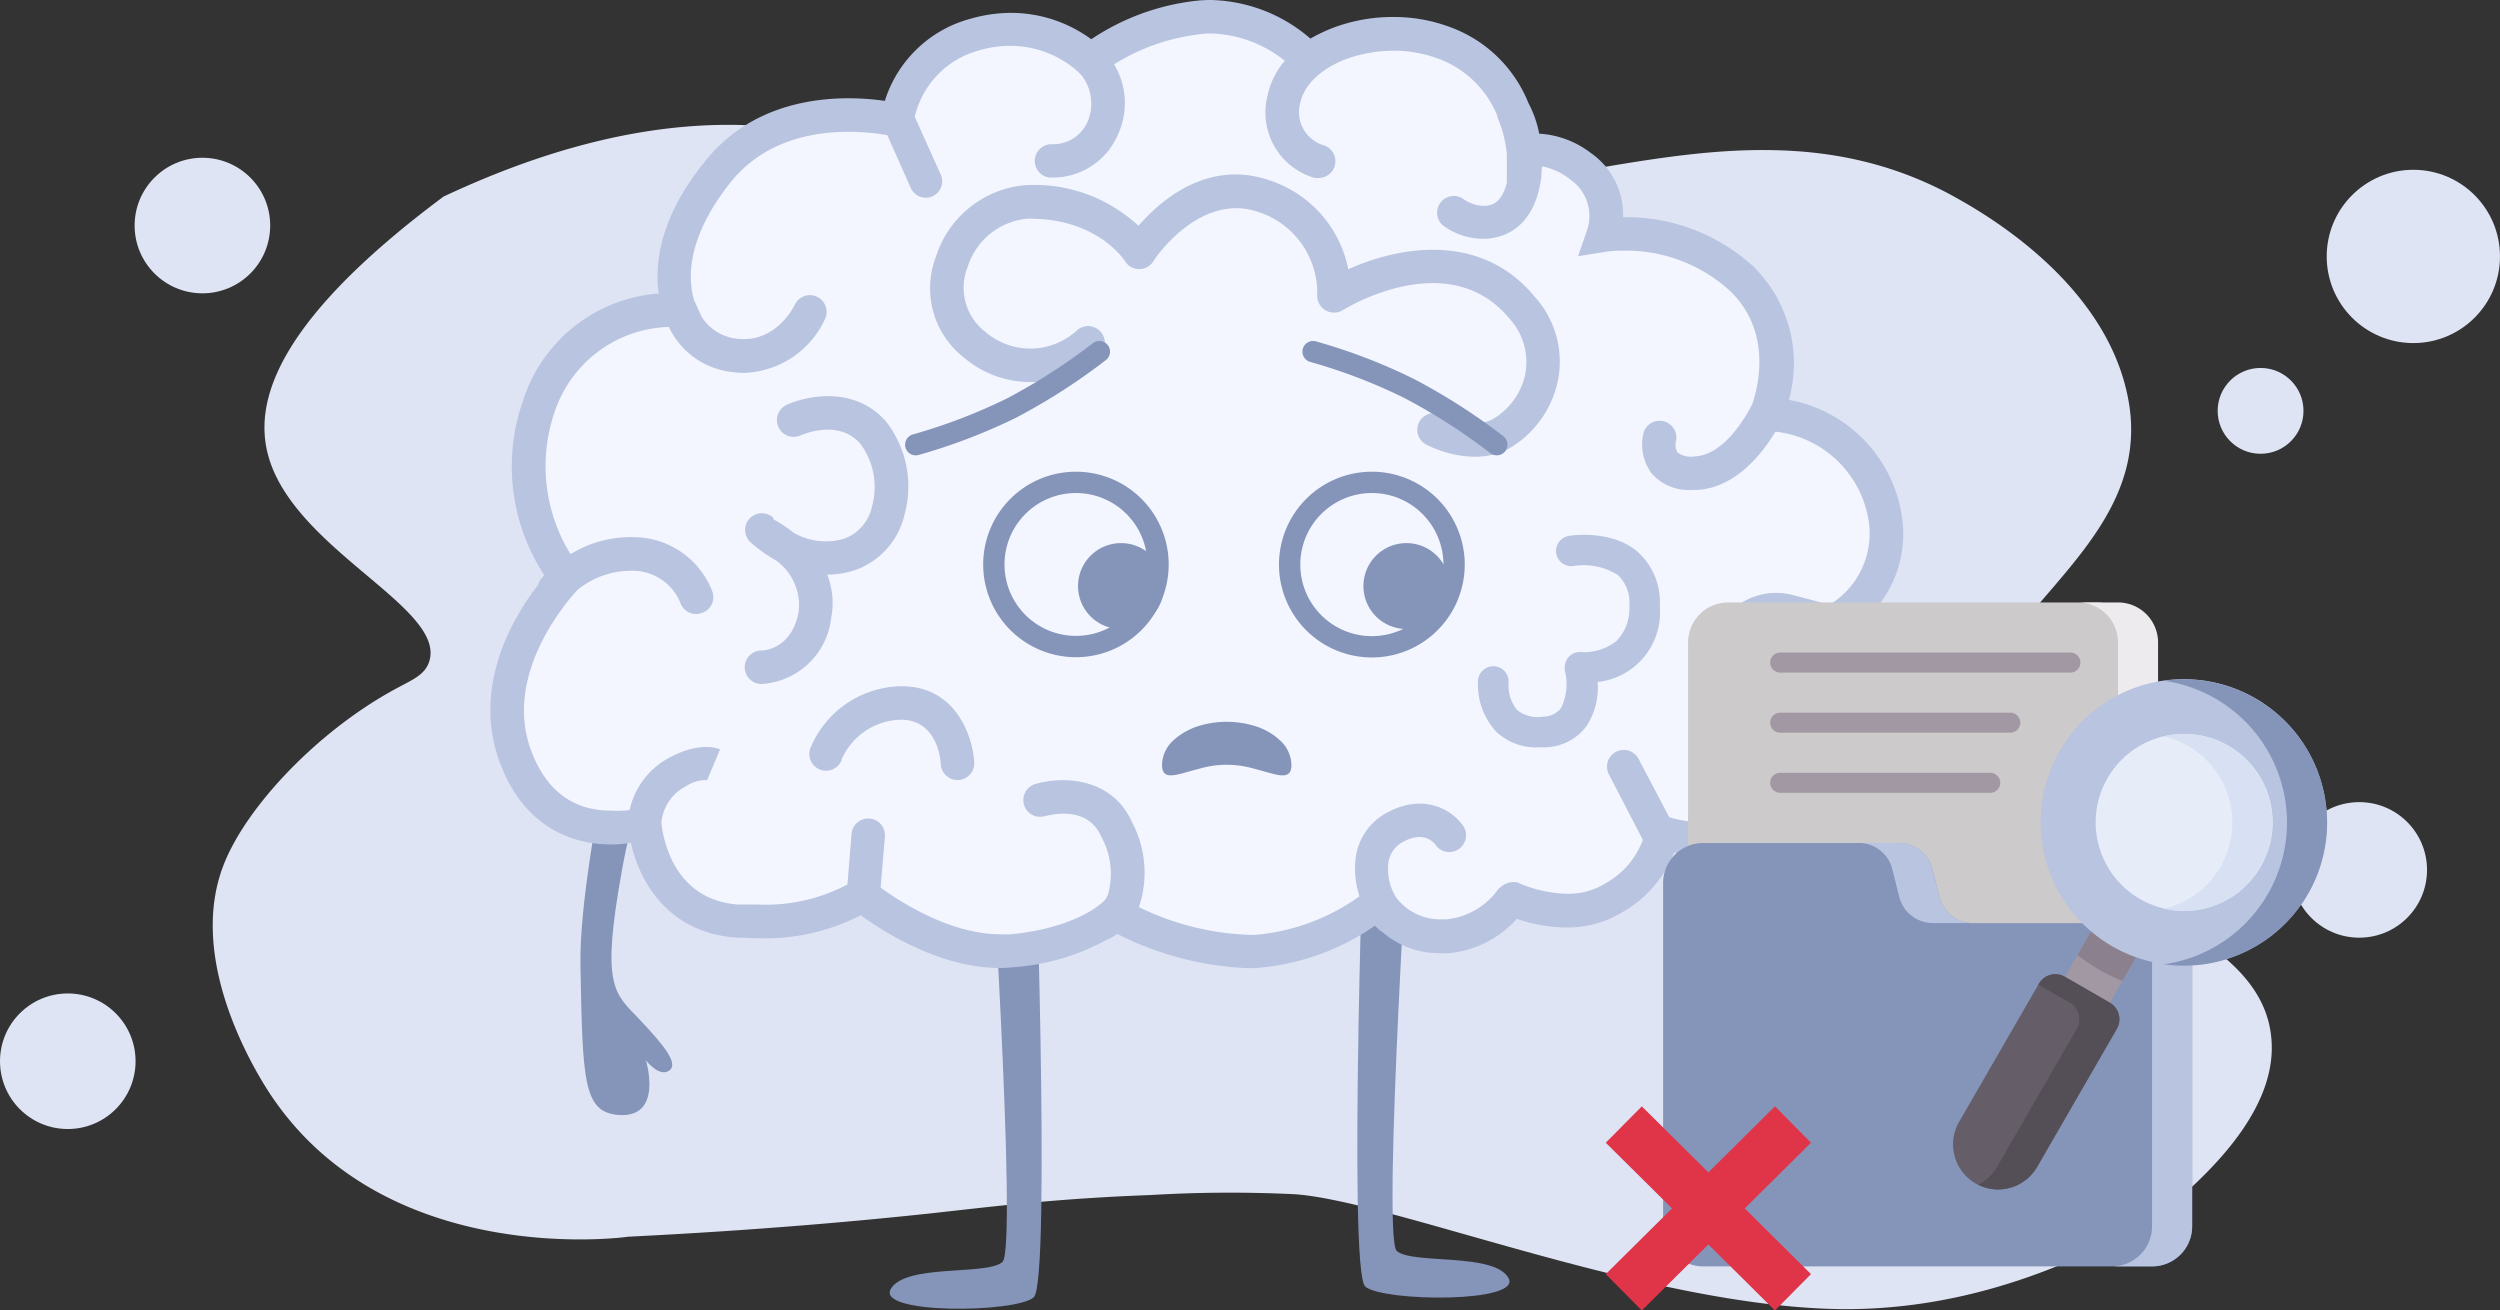 <svg xmlns="http://www.w3.org/2000/svg" width="234.5" height="122.922" viewBox="0 0 234.5 122.922">
  <rect x="0" y="0" width="234.5" height="122.922" fill="#333333" stroke="none"/>
  <g id="Group_13158" data-name="Group 13158" transform="translate(-65 -258)">
    <g id="Group_13156" data-name="Group 13156" transform="translate(0 -246.212)">
      <g id="Groupe_11172" data-name="Groupe 11172" transform="translate(65 515.925)">
        <g id="fusee" transform="translate(0 -0.002)">
          <g id="OBJECTS">
            <g id="Groupe_10733" data-name="Groupe 10733">
              <path id="Tracé_20852" data-name="Tracé 20852" d="M200.557,102.327c-12.23,7.243-22.292,8.769-29.369,8.769-18.1-.077-42.406-10.14-51.661-10.781a125.385,125.385,0,0,0-13.523.077c-8.846.321-15.05,1.106-20.357,1.692C79.011,102.8,69.225,103.7,57,104.3c-.962.155-22.115,2.731-33-12.562-.8-1.062-8.769-12.672-4.9-22.4C21.2,64.023,27.715,57.024,35.035,53c1.769-.962,2.9-1.371,3.317-2.654,1.67-5.23-13.723-10.859-15.315-20.28C22.23,25.321,24.563,18,39.7,6.733c10.461-4.91,25.267-9.576,40-4.589,12.55,4.268,13.678,11.588,25.178,13.844C119.449,18.731,123.386,8.1,148.332,4,158.8,2.233,169.894.618,180.93,6.49c2.212,1.216,15.127,8.05,16.9,19.9,2.09,14.242-16.586,20.6-14.486,32.355,2.212,13.037,26.317,14.375,27.766,26.627C211.9,91.7,206.274,97.738,200.557,102.327Z" transform="translate(1.909 -0.008)" fill="#dfe4f4"/>
              <circle id="Ellipse_392" data-name="Ellipse 392" cx="8.127" cy="8.127" r="8.127" transform="translate(218.245 4.215)" fill="#dfe4f4"/>
              <circle id="Ellipse_393" data-name="Ellipse 393" cx="4.025" cy="4.025" r="4.025" transform="translate(208.017 22.803)" fill="#dfe4f4"/>
              <circle id="Ellipse_394" data-name="Ellipse 394" cx="6.358" cy="6.358" r="6.358" transform="translate(0 81.475)" fill="#dfe4f4"/>
              <circle id="Ellipse_395" data-name="Ellipse 395" cx="6.358" cy="6.358" r="6.358" transform="translate(214.939 63.528)" fill="#dfe4f4"/>
              <circle id="Ellipse_396" data-name="Ellipse 396" cx="6.358" cy="6.358" r="6.358" transform="translate(12.628 3.087)" fill="#dfe4f4"/>
            </g>
          </g>
        </g>
      </g>
      <g id="Group_13146" data-name="Group 13146" transform="translate(-10 256)">
        <g id="Groupe_11810" data-name="Groupe 11810" transform="translate(117.998 248.212)">
          <g id="Groupe_11809" data-name="Groupe 11809" transform="translate(3.002 0)">
            <path id="Tracé_24049" data-name="Tracé 24049" d="M88.439,48.53s14.76,12.963,19.874,22.685,6.643,12.433,5.872,17.622c-1.028,6.968-3.227-.466-3.227-.466s.433,3.241-.129,4.236-1.021-2.648-1.6-8.472-.446-8.133-6.386-14.827S89.426,60.37,88.229,57.235,88.439,48.53,88.439,48.53Z" transform="translate(18.151 10.04)" fill="#8595ba"/>
            <g id="Groupe_11805" data-name="Groupe 11805">
              <g id="Groupe_11803" data-name="Groupe 11803">
                <g id="Groupe_11100" data-name="Groupe 11100">
                  <g id="Groupe_11099" data-name="Groupe 11099">
                    <g id="Groupe_11095" data-name="Groupe 11095">
                      <g id="Groupe_11094" data-name="Groupe 11094">
                        <g id="Groupe_11093" data-name="Groupe 11093">
                          <g id="Groupe_11090" data-name="Groupe 11090">
                            <path id="Tracé_22543" data-name="Tracé 22543" d="M13.566,44.178S6.8,70.681,7,81.386s.241,13.771,3.488,14.06c4.357.4,2.655-5.117,2.655-5.117s1.207,1.593,2.16.978-.4-2.329-2.776-4.828S8.908,83.474,10.911,72.4s7.567-23.281,7.1-26.032S13.566,44.178,13.566,44.178Z" transform="translate(1.446 9.13)" fill="#8595ba"/>
                            <g id="Groupe_10797" data-name="Groupe 10797" transform="translate(37.454 72.594)">
                              <path id="Tracé_87" data-name="Tracé 87" d="M40.213,61s2.848,43.448,1.4,44.751-9.088.133-10.476,2.534,11.731,2.257,13.408.784,0-48.046,0-48.046Z" transform="translate(-31.035 -59.974)" fill="#8595ba"/>
                              <path id="Tracé_88" data-name="Tracé 88" d="M72.473,60.15s-2.8,43.448-1.4,44.739,9.076.133,10.476,2.522-11.731,2.257-13.421.833,0-48.046,0-48.046Z" transform="translate(-23.516 -60.15)" fill="#8595ba"/>
                            </g>
                            <g id="Groupe_10793" data-name="Groupe 10793">
                              <g id="Groupe_10771" data-name="Groupe 10771">
                                <g id="Groupe_10768" data-name="Groupe 10768">
                                  <g id="Groupe_10740" data-name="Groupe 10740">
                                    <g id="Groupe_10740-2" data-name="Groupe 10740-2">
                                      <g id="Groupe_10738" data-name="Groupe 10738">
                                        <g id="Groupe_34" data-name="Groupe 34">
                                          <g id="Groupe_27" data-name="Groupe 27">
                                            <path id="Tracé_89" data-name="Tracé 89" d="M95.655,84.031c1.34.567,5.878,2.172,9.546-.169,4.357-2.788,4.357-6.107,4.357-6.107A12.7,12.7,0,0,0,122.279,74.8c6.107-5.576,3.319-16.7,3.319-16.7s5.709-2.969,5.057-9.1c-1.074-9.9-11.164-10.464-11.164-10.464s3.138-7.495-2.414-12.721a16.414,16.414,0,0,0-12.9-4.007,5.781,5.781,0,0,0-2.088-6.457c-3.488-2.414-6.276-.978-6.276-.978s.6-7.929-6.614-10.633A14.808,14.808,0,0,0,76.43,5.246S72.073.539,65.8,1.408a19.467,19.467,0,0,0-9.764,4.007A11.091,11.091,0,0,0,45.232,3a10.029,10.029,0,0,0-7.326,8.014S26.718,7.877,20.612,15.541s-3.138,14.084-3.138,14.084S7.408,28.249,4.27,37.832A16.9,16.9,0,0,0,6.877,53.871s-8.195,8.195-4.731,17.065a10.44,10.44,0,0,0,11.84,7.012A9.245,9.245,0,0,0,22.893,86.1c8.195.531,11.683-2.414,11.683-2.414S41.72,89.607,48.7,88.907,58.3,85.419,58.3,85.419s6.6,3.778,13.083,3.548a21.724,21.724,0,0,0,11.622-4.586,6.9,6.9,0,0,0,6.457,3.138C93.869,87.073,95.4,83.923,95.655,84.031Z" transform="translate(0.266 0.269)" fill="#f3f6fe"/>
                                            <g id="Groupe_26" data-name="Groupe 26">
                                              <path id="Tracé_90" data-name="Tracé 90" d="M132.479,49.1A13.058,13.058,0,0,0,121.8,37.51a12.733,12.733,0,0,0-3.4-12.576,17.681,17.681,0,0,0-12.069-4.562h-.084a7.048,7.048,0,0,0-3.041-6.034,8.786,8.786,0,0,0-4.828-1.8,10.162,10.162,0,0,0-1.014-2.884A12.527,12.527,0,0,0,90,2.534a15.026,15.026,0,0,0-5.262-.941,15.967,15.967,0,0,0-5.153.821h0l-.386.133-.217.084h0a15.761,15.761,0,0,0-2.064.99A14.736,14.736,0,0,0,67.585,0a12.516,12.516,0,0,0-1.774.121,22.1,22.1,0,0,0-9.45,3.56A12.733,12.733,0,0,0,48.83,1.207a13.783,13.783,0,0,0-3.765.543A11.55,11.55,0,0,0,37,9.462c-3.44-.495-11.707-.881-16.9,5.721-3.572,4.393-4.417,8.134-4.417,10.717h0a9.172,9.172,0,0,0,.109,1.629A14.483,14.483,0,0,0,3.053,37.606a18.61,18.61,0,0,0,2,16.341l-.3.362a1.545,1.545,0,0,0-.29.579c-2.414,3.1-6.3,9.715-3.476,16.9,2.534,6.457,7.543,7.422,10.307,7.422a12.369,12.369,0,0,0,1.883-.145c.809,3.621,3.5,8.448,9.921,8.883.664,0,1.34.06,1.991.06a19.612,19.612,0,0,0,9.655-2.16c2.1,1.533,7.422,4.948,13.034,4.948a11.693,11.693,0,0,0,1.316-.072,21.3,21.3,0,0,0,8.641-2.534A5.407,5.407,0,0,0,58.8,87.6a29.544,29.544,0,0,0,12.226,3.21h.628a22.472,22.472,0,0,0,11.321-3.983,4.489,4.489,0,0,0,.555.519l.133.072a8.062,8.062,0,0,0,5.322,1.991h.905a9.74,9.74,0,0,0,6.384-3.222,14.8,14.8,0,0,0,4.634.809,9.8,9.8,0,0,0,5.359-1.484,11.007,11.007,0,0,0,4.767-5.552,14.157,14.157,0,0,0,2.667.253,14.483,14.483,0,0,0,9.945-3.983c5.576-5.093,4.574-13.964,4.007-17.114A10.777,10.777,0,0,0,132.479,49.1Zm-6.964,7.627c-.845-.253-1.871-.543-3.114-.845a6.131,6.131,0,0,0-6.228,1.629,5.262,5.262,0,0,0-1.014,5.431A4.478,4.478,0,0,0,119.7,65.9a7.326,7.326,0,0,0,2.341-.386,1.416,1.416,0,0,0-.917-2.679h0c-.109,0-2.655.881-3.295-.857a2.5,2.5,0,0,1,.447-2.522,3.355,3.355,0,0,1,3.428-.772c1.122.278,2.052.543,2.812.772.459,2.414,1.521,10.331-2.993,14.483a11.321,11.321,0,0,1-7.821,3.174,10.536,10.536,0,0,1-3.126-.459l-2.86-5.443a1.571,1.571,0,1,0-2.788,1.448l3.174,6.119a7.688,7.688,0,0,1-3.488,4.067,6.626,6.626,0,0,1-3.621.99,12.177,12.177,0,0,1-4.441-.966l-.3-.133h-.326a2.028,2.028,0,0,0-1.569.917,6.819,6.819,0,0,1-4.719,2.583h-.579a5.214,5.214,0,0,1-4.1-2.052,5,5,0,0,1-.748-2.957,2.571,2.571,0,0,1,1.207-2.148c2-1.207,2.981-.169,3.234.169a1.574,1.574,0,0,0,2.583-1.8c-.905-1.328-3.621-3.259-7.374-1.086a5.612,5.612,0,0,0-2.74,4.634,8.292,8.292,0,0,0,.4,3.078,19.648,19.648,0,0,1-9.86,3.621,25.417,25.417,0,0,1-10.826-2.607h0a10.138,10.138,0,0,0-.628-7.929c-1.991-4.441-6.807-4.3-9.076-3.621a1.568,1.568,0,1,0,.857,3.017h0c.169,0,3.922-1.207,5.3,1.895a7.241,7.241,0,0,1,.652,5.443,3.619,3.619,0,0,1-.253.483l-.241.241s-2.414,2.414-8.605,3.017a9.5,9.5,0,0,1-1.014,0c-4.719,0-9.45-3.09-11.224-4.369l.4-4.755a1.569,1.569,0,1,0-3.126-.266h0l-.386,4.719a16.365,16.365,0,0,1-8.388,1.883H23.28c-6.493-.422-7.181-7.048-7.241-7.676a4.3,4.3,0,0,1,2.317-3.428,3.379,3.379,0,0,1,2.088-.567h-.109l1.207-2.884c-.3-.133-1.955-.7-4.646.724a7.326,7.326,0,0,0-3.838,4.972,9.739,9.739,0,0,1-1.774.048C7.8,76.034,5.31,74.211,3.9,70.6.965,63.192,7.555,56,8.194,55.311a7.99,7.99,0,0,1,5.081-1.774,4.828,4.828,0,0,1,4.538,2.993A1.557,1.557,0,0,0,19.3,57.592a1.376,1.376,0,0,0,.495-.084,1.557,1.557,0,0,0,1.038-1.991h0a7.929,7.929,0,0,0-7.446-5.129A10.705,10.705,0,0,0,7.519,51.98,15.689,15.689,0,0,1,6.034,38.62a11.646,11.646,0,0,1,10.705-7.953,7.471,7.471,0,0,0,5.878,4.224,8.28,8.28,0,0,0,1.207.084,8.665,8.665,0,0,0,7.555-5.033,1.569,1.569,0,1,0-2.848-1.316c-.072.145-1.774,3.621-5.467,3.138a4.49,4.49,0,0,1-3.222-2l-.64-1.4a1.315,1.315,0,0,1-.1-.229,7.591,7.591,0,0,1-.3-2.088s0-.1,0-.145c0-1.967.712-5,3.705-8.774,4.659-5.853,12.552-4.828,14.724-4.453l2.209,4.972a1.539,1.539,0,1,0,2.8-1.279h0l-2.414-5.371a.422.422,0,0,1,0-.133,8.448,8.448,0,0,1,6.034-6.143,10.258,10.258,0,0,1,2.9-.422A9.583,9.583,0,0,1,55.106,6.71l.35.362a4.309,4.309,0,0,1,.6,4.248,3.512,3.512,0,0,1-3.307,2.209,1.57,1.57,0,0,0-.29,3.126h.35a6.638,6.638,0,0,0,6.034-3.983,7.072,7.072,0,0,0-.338-6.638,19.31,19.31,0,0,1,7.772-2.788,10.005,10.005,0,0,1,1.3-.109A11.61,11.61,0,0,1,74.513,5.7,7.386,7.386,0,0,0,72.9,8.967a6.384,6.384,0,0,0,4.417,7.724,1.352,1.352,0,0,0,.386,0,1.569,1.569,0,0,0,.374-3.09,3.247,3.247,0,0,1-2.112-3.947c.579-2.679,3.765-3.922,4.381-4.14a13.276,13.276,0,0,1,4.393-.76A11.924,11.924,0,0,1,88.9,5.5a9.51,9.51,0,0,1,5.552,5.359v.121a11.441,11.441,0,0,1,.893,3.5v2.643c-.531,2.184-1.7,2.184-2.221,2.184a3.391,3.391,0,0,1-1.786-.591,1.569,1.569,0,0,0-1.931,2.474A6.433,6.433,0,0,0,93.111,22.4c1.436,0,4.828-.579,5.479-5.89a3.248,3.248,0,0,1,.084-.905,6.276,6.276,0,0,1,2.7,1.291,4.152,4.152,0,0,1,1.509,4.659l-.857,2.474,2.595-.41a11.091,11.091,0,0,1,1.678-.109,14.483,14.483,0,0,1,9.9,3.705c4.128,3.874,2.667,9.233,2.184,10.633-.157.35-2.353,4.828-5.407,4.96a2.136,2.136,0,0,1-1.617-.362,1.412,1.412,0,0,1-.157-1.038,1.57,1.57,0,0,0-3.053-.736,4.562,4.562,0,0,0,.8,3.765,4.659,4.659,0,0,0,3.778,1.521h.4c3.705-.169,6.24-3.512,7.41-5.467a9.957,9.957,0,0,1,8.822,8.991,7.845,7.845,0,0,1-3.838,7.3Z" transform="translate(-0.002 0)" fill="#b8c4e0"/>
                                              <path id="Tracé_91" data-name="Tracé 91" d="M93.017,33.112a9.052,9.052,0,0,0-2.124-8.074C85.86,18.919,78.16,20.295,73.4,22.455a11.019,11.019,0,0,0-7.446-8.364C60.2,12.136,55.772,16.01,53.721,18.376a14.326,14.326,0,0,0-10.56-3.814,9.655,9.655,0,0,0-8.448,6.746,8.243,8.243,0,0,0,2.679,9.462,9.583,9.583,0,0,0,12.733-.326,1.569,1.569,0,0,0-2.136-2.293h0a6.469,6.469,0,0,1-8.653.157,5.226,5.226,0,0,1-1.653-6.034,6.505,6.505,0,0,1,5.552-4.562c6.517-.133,9.112,3.814,9.221,3.983a1.569,1.569,0,0,0,2.16.507,1.714,1.714,0,0,0,.495-.483c0-.072,4.272-6.541,9.836-4.646a7.977,7.977,0,0,1,5.54,7.784A1.581,1.581,0,0,0,72.9,26.281c.4-.253,9.933-6.034,15.593.772a6.034,6.034,0,0,1,1.484,5.359,6.457,6.457,0,0,1-3.138,4.164c-2.052.929-4.622-.434-4.634-.447a1.581,1.581,0,0,0-2.136.628,1.557,1.557,0,0,0,.616,2.124h0A10.548,10.548,0,0,0,84.544,40a7.241,7.241,0,0,0,3.621-.555,9.655,9.655,0,0,0,4.852-6.336Z" transform="translate(7.068 2.805)" fill="#b8c4e0"/>
                                              <path id="Tracé_92" data-name="Tracé 92" d="M27.88,51.56a7.241,7.241,0,0,0-.374-4.031h0a8.376,8.376,0,0,0,2.679-.447,7.241,7.241,0,0,0,4.562-5.141,9.908,9.908,0,0,0-1.69-8.726c-2.884-3.379-7.374-2.522-9.39-1.593a1.574,1.574,0,0,0,1.34,2.848h0s3.548-1.641,5.624.809a6.783,6.783,0,0,1,1.074,5.865,4.152,4.152,0,0,1-2.571,3.005,6.034,6.034,0,0,1-4.828-.579,11.694,11.694,0,0,0-1.822-1.207l-.024-.157A1.569,1.569,0,0,0,20.2,44.379l.072.072a4.151,4.151,0,0,0,.495.434h0A13.964,13.964,0,0,0,22.7,46.2a5.165,5.165,0,0,1,2.124,4.828c-.64,3.44-3.186,3.621-3.488,3.621a1.569,1.569,0,0,0,0,3.138A6.988,6.988,0,0,0,27.88,51.56Z" transform="translate(4.088 6.37)" fill="#b8c4e0"/>
                                              <path id="Tracé_93" data-name="Tracé 93" d="M33.19,53.341a9.365,9.365,0,0,0-8.279,5.745,1.569,1.569,0,0,0,2.9,1.207v-.084a6.215,6.215,0,0,1,5.443-3.729c3.488-.109,3.862,3.693,3.862,4.176a1.569,1.569,0,0,0,1.569,1.472h.1a1.569,1.569,0,0,0,1.472-1.653C40.105,57.927,38.44,53.172,33.19,53.341Z" transform="translate(5.127 11.034)" fill="#b8c4e0"/>
                                              <path id="Tracé_94" data-name="Tracé 94" d="M91.714,43.139c-2.51-2.112-6.324-1.5-6.481-1.46a1.427,1.427,0,0,0,.483,2.812,6.034,6.034,0,0,1,4.164.845,3.536,3.536,0,0,1,1.074,2.872,4.333,4.333,0,0,1-1.207,3.319,4.9,4.9,0,0,1-3.295,1.038,1.412,1.412,0,0,0-1.545,1.3,1.448,1.448,0,0,0,0,.459,5.093,5.093,0,0,1-.362,3.5,2.148,2.148,0,0,1-1.714.8,3.029,3.029,0,0,1-2.414-.64,3.681,3.681,0,0,1-.784-2.619,1.436,1.436,0,0,0-2.86-.217,6.505,6.505,0,0,0,1.641,4.828A5.407,5.407,0,0,0,82.433,61.5h.7a4.984,4.984,0,0,0,3.8-1.979,6.71,6.71,0,0,0,1.05-4.152,6.565,6.565,0,0,0,5.829-7.121,6.312,6.312,0,0,0-2.1-5.105Z" transform="translate(15.877 8.6)" fill="#b8c4e0"/>
                                            </g>
                                          </g>
                                        </g>
                                      </g>
                                    </g>
                                  </g>
                                </g>
                                <g id="Groupe_10769" data-name="Groupe 10769" transform="translate(39.898 32.984)">
                                  <path id="Tracé_22523" data-name="Tracé 22523" d="M50.282,27.33a56.446,56.446,0,0,1-8.255,5.3,53.018,53.018,0,0,1-8.967,3.428" transform="translate(-33.06 -27.33)" fill="none" stroke="#8595ba" stroke-linecap="round" stroke-linejoin="bevel" stroke-width="2"/>
                                  <path id="Tracé_22935" data-name="Tracé 22935" d="M81.174,36.056a56.373,56.373,0,0,0-8.255-5.286,52.186,52.186,0,0,0-8.979-3.44" transform="translate(-26.672 -27.33)" fill="none" stroke="#8595ba" stroke-linecap="round" stroke-linejoin="bevel" stroke-width="2"/>
                                </g>
                                <g id="Groupe_11091" data-name="Groupe 11091" transform="translate(47.223 45.246)">
                                  <g id="Groupe_10734" data-name="Groupe 10734" transform="translate(27.746)">
                                    <g id="Groupe_29" data-name="Groupe 29">
                                      <path id="Tracé_97" data-name="Tracé 97" d="M77.544,45.19a7.712,7.712,0,1,1-7.7-7.7A7.712,7.712,0,0,1,77.544,45.19Z" transform="translate(-62.12 -37.49)" fill="none" stroke="#8595ba" stroke-width="2"/>
                                      <path id="Tracé_98" data-name="Tracé 98" d="M75.569,44.4a3.029,3.029,0,1,1-3.053-3.017h0A3.017,3.017,0,0,1,75.569,44.4Z" transform="translate(-61.591 -34.685)" fill="#8595ba" stroke="#8595ba" stroke-width="2"/>
                                    </g>
                                  </g>
                                  <g id="Groupe_10742" data-name="Groupe 10742" transform="translate(0 0)">
                                    <g id="Groupe_29-2" data-name="Groupe 29-2">
                                      <path id="Tracé_97-2" data-name="Tracé 97-2" d="M54.53,45.19a7.7,7.7,0,1,1-7.7-7.7,7.7,7.7,0,0,1,7.7,7.7Z" transform="translate(-39.13 -37.49)" fill="none" stroke="#8595ba" stroke-width="2"/>
                                      <path id="Tracé_98-2" data-name="Tracé 98-2" d="M52.559,44.4a3.029,3.029,0,1,1-3.041-3.017h0A3.017,3.017,0,0,1,52.559,44.4Z" transform="translate(-37.605 -34.685)" fill="#8595ba" stroke="#8595ba" stroke-width="2"/>
                                    </g>
                                  </g>
                                </g>
                              </g>
                            </g>
                          </g>
                          <g id="Groupe_11092" data-name="Groupe 11092" transform="translate(62.997 67.703)">
                            <g id="Groupe_22" data-name="Groupe 22">
                              <path id="Tracé_51" data-name="Tracé 51" d="M64.341,60.131a3.21,3.21,0,0,0-1.086-2.305,6.034,6.034,0,0,0-2.5-1.376,8.931,8.931,0,0,0-4.972,0,6.2,6.2,0,0,0-2.5,1.376A3.21,3.21,0,0,0,52.2,60.131c0,1.629,1.448.881,3.524.362a9.136,9.136,0,0,1,5.093,0C62.893,61.013,64.341,61.761,64.341,60.131Z" transform="translate(-52.2 -56.097)" fill="#8595ba"/>
                            </g>
                            <path id="Tracé_52" data-name="Tracé 52" d="M60.142,56.7a8.931,8.931,0,0,0-4.972,0,2.51,2.51,0,0,0,4.972,0Z" transform="translate(-51.586 -56.046)" fill="#8595ba"/>
                          </g>
                        </g>
                      </g>
                    </g>
                  </g>
                </g>
              </g>
            </g>
          </g>
        </g>
        <g id="Group_13155" data-name="Group 13155" transform="translate(110 -264)">
          <g id="files-and-folders_1_" data-name="files-and-folders (1)" transform="translate(121 568.721)">
            <path id="Path_24590" data-name="Path 24590" d="M74.022,52.02H39.46A3.759,3.759,0,0,1,35.7,48.261V3.759A3.759,3.759,0,0,1,39.46,0H74.022a3.759,3.759,0,0,1,3.759,3.759v44.5A3.759,3.759,0,0,1,74.022,52.02Z" transform="translate(-33.358)" fill="#cccaca"/>
            <path id="Path_24591" data-name="Path 24591" d="M323.6,0h-3.759A3.759,3.759,0,0,1,323.6,3.759v44.5a3.759,3.759,0,0,1-3.759,3.759H323.6a3.759,3.759,0,0,0,3.759-3.759V3.759A3.759,3.759,0,0,0,323.6,0Z" transform="translate(-280.932)" fill="#edebed"/>
            <path id="Path_24592" data-name="Path 24592" d="M45.863,225.156H3.759A3.759,3.759,0,0,1,0,221.4v-32.2a3.759,3.759,0,0,1,3.759-3.759H22.1a3.258,3.258,0,0,1,3.161,2.468l.646,2.583a3.258,3.258,0,0,0,3.161,2.468h16.8a3.759,3.759,0,0,1,3.759,3.759V221.4A3.759,3.759,0,0,1,45.863,225.156Z" transform="translate(0 -162.877)" fill="#8595ba"/>
            <g id="Group_13148" data-name="Group 13148" transform="translate(18.338 22.556)">
              <path id="Path_24593" data-name="Path 24593" d="M349.9,247.243h-3.759A3.759,3.759,0,0,1,349.9,251v24.686a3.759,3.759,0,0,1-3.759,3.759H349.9a3.759,3.759,0,0,0,3.759-3.759V251A3.759,3.759,0,0,0,349.9,247.243Z" transform="translate(-322.375 -239.725)" fill="#b8c4e0"/>
              <path id="Path_24594" data-name="Path 24594" d="M153.92,187.9l.646,2.583a3.258,3.258,0,0,0,3.161,2.468h3.759a3.258,3.258,0,0,1-3.161-2.468l-.646-2.583a3.258,3.258,0,0,0-3.161-2.468h-3.759A3.258,3.258,0,0,1,153.92,187.9Z" transform="translate(-150.759 -185.433)" fill="#b8c4e0"/>
            </g>
            <g id="Group_13149" data-name="Group 13149" transform="translate(10.044 4.699)">
              <path id="Path_24595" data-name="Path 24595" d="M110.729,40.513H83.511a.94.94,0,1,1,0-1.88h27.218a.94.94,0,1,1,0,1.88Z" transform="translate(-82.571 -38.633)" fill="#a198a4"/>
            </g>
            <g id="Group_13150" data-name="Group 13150" transform="translate(10.044 10.338)">
              <path id="Path_24596" data-name="Path 24596" d="M105.09,86.871H83.511a.94.94,0,0,1,0-1.88H105.09a.94.94,0,1,1,0,1.88Z" transform="translate(-82.571 -84.991)" fill="#a198a4"/>
            </g>
            <g id="Group_13151" data-name="Group 13151" transform="translate(10.044 15.977)">
              <path id="Path_24597" data-name="Path 24597" d="M103.21,133.229h-19.7a.94.94,0,1,1,0-1.88h19.7a.94.94,0,0,1,0,1.88Z" transform="translate(-82.571 -131.349)" fill="#a198a4"/>
            </g>
            <g id="Group_13154" data-name="Group 13154" transform="translate(27.195 2.966)">
              <g id="Group_13152" data-name="Group 13152" transform="translate(0 25.309)">
                <path id="Path_24598" data-name="Path 24598" d="M0,0H4.872V10.24H0Z" transform="matrix(-0.866, -0.5, 0.5, -0.866, 13.54, 11.303)" fill="#a198a4"/>
                <path id="Path_24599" data-name="Path 24599" d="M225.683,306.306a4.225,4.225,0,0,0,5.772-1.546l7.481-12.957a1.789,1.789,0,0,0-.655-2.444l-4.219-2.436a1.789,1.789,0,0,0-2.444.655l-7.481,12.957a4.225,4.225,0,0,0,1.546,5.772Z" transform="translate(-223.57 -280.085)" fill="#655e68"/>
                <path id="Path_24600" data-name="Path 24600" d="M255.227,289.358l-4.219-2.436a1.789,1.789,0,0,0-2.444.655l-.045.078,2.949,1.7a1.789,1.789,0,0,1,.655,2.444l-7.481,12.957a4.2,4.2,0,0,1-1.779,1.671,4.225,4.225,0,0,0,5.538-1.671l7.481-12.957A1.789,1.789,0,0,0,255.227,289.358Z" transform="translate(-240.516 -280.085)" fill="#544f57"/>
              </g>
              <g id="Group_13153" data-name="Group 13153" transform="translate(3.991 0)">
                <path id="Path_24601" data-name="Path 24601" d="M319.573,237.22a15.939,15.939,0,0,0,4.215,2.443l2.766-4.791-4.219-2.436Z" transform="translate(-311.886 -207.129)" fill="#8b808e"/>
                <path id="Path_24605" data-name="Path 24605" d="M13.428,0A13.428,13.428,0,1,1,0,13.428,13.428,13.428,0,0,1,13.428,0Z" transform="translate(0 24.653) rotate(-66.613)" fill="#b8c4e0"/>
                <path id="Path_24602" data-name="Path 24602" d="M388.037,59.333a13.479,13.479,0,0,0-1.88.132,13.428,13.428,0,0,1,0,26.591,13.428,13.428,0,1,0,1.88-26.723Z" transform="translate(-370.371 -55.082)" fill="#8595ba"/>
                <ellipse id="Ellipse_604" data-name="Ellipse 604" cx="8.302" cy="8.302" rx="8.302" ry="8.302" transform="translate(7.631 11.605) rotate(-13.939)" fill="#e6ecf8"/>
                <path id="Path_24603" data-name="Path 24603" d="M388.037,101.472a8.291,8.291,0,0,0-1.88.217,8.3,8.3,0,0,1,0,16.17,8.3,8.3,0,1,0,1.88-16.387Z" transform="translate(-370.371 -92.095)" fill="#d7e1f3"/>
              </g>
            </g>
          </g>
          <path id="Path_24604" data-name="Path 24604" d="M215.122,321.686l-3.381-3.41-6.244,6.191-6.244-6.191-3.381,3.41,6.215,6.163-6.215,6.163,3.381,3.41,6.244-6.191,6.244,6.191,3.381-3.41-6.215-6.163Z" transform="translate(-80.252 297.713)" fill="#e03449"/>
        </g>
      </g>
    </g>
  </g>
</svg>
